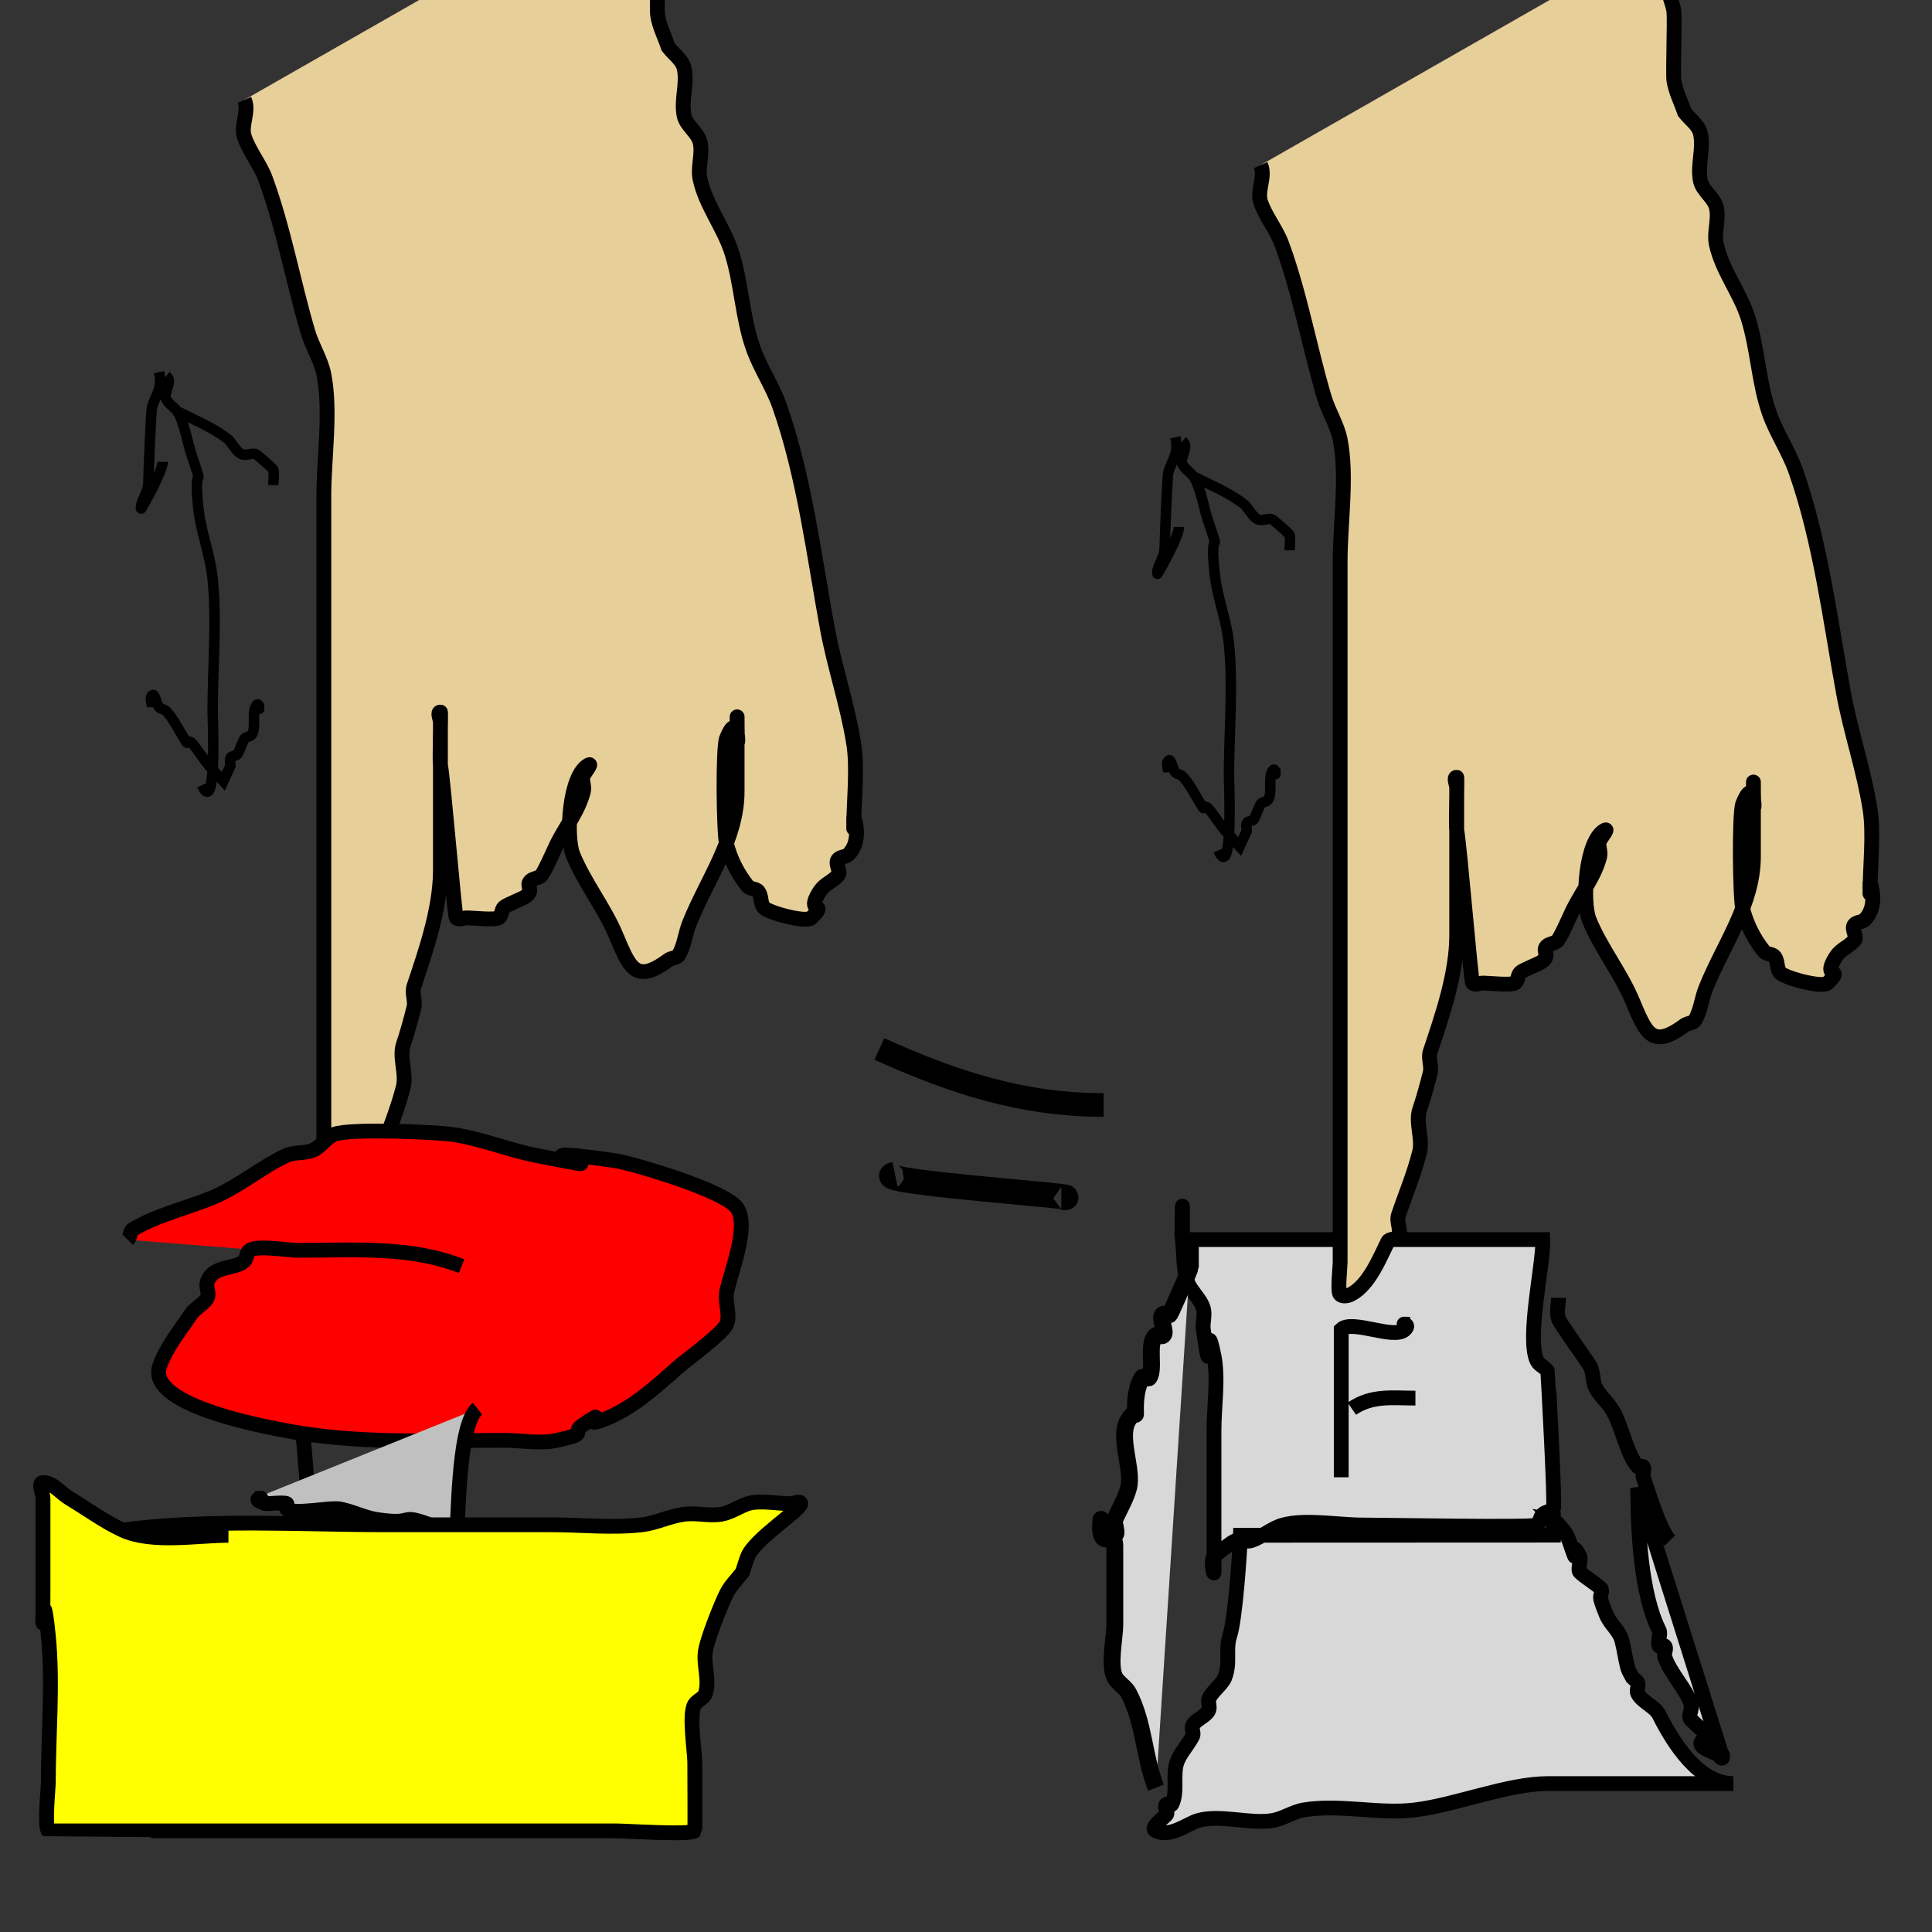 <?xml version="1.0" encoding="UTF-8" standalone="no"?>
<!-- Created with Inkscape (http://www.inkscape.org/) -->

<svg
   xmlns:dc="http://purl.org/dc/elements/1.1/"
   xmlns:cc="http://creativecommons.org/ns#"
   xmlns:rdf="http://www.w3.org/1999/02/22-rdf-syntax-ns#"
   xmlns:svg="http://www.w3.org/2000/svg"
   xmlns="http://www.w3.org/2000/svg"
   version="1.1"
   width="128"
   height="128"
   id="svg2">
  <rect width="100%" height="100%" fill="#333333" stroke="none"/>
  <defs
     id="defs4" />
  <g
     transform="translate(0,-924.362)"
     id="layer1">
    <g
       transform="matrix(0.983,0,0,0.979,-7.333,29.735)"
       id="g3839">
      <path
         d="m 23.929,920.576 c 0.351,0.776 -0.264,1.709 0,2.5 0.337,1.01 1.065,1.856 1.429,2.857 1.239,3.407 1.84,6.899 2.857,10.357 0.287,0.976 0.872,1.86 1.071,2.857 0.496,2.48 0,5.686 0,8.214 0,7.024 0,14.048 0,21.071 0,4.286 0,8.571 0,12.857 0,4.524 0,9.048 0,13.571 0,0.294 -0.189,1.954 0,2.143 0.168,0.168 0.501,0.106 0.714,0 1.246,-0.623 1.988,-2.548 2.5,-3.571 0.119,-0.238 0.595,-0.119 0.714,-0.357 0.213,-0.426 -0.151,-0.977 0,-1.429 0.478,-1.435 1.032,-2.699 1.429,-4.286 0.221,-0.883 -0.287,-1.996 0,-2.857 0.283,-0.849 0.498,-1.636 0.714,-2.5 0.115,-0.462 -0.151,-0.977 0,-1.429 0.791,-2.373 1.786,-5.269 1.786,-7.857 0,-2.381 0,-4.762 0,-7.143 0,-0.952 0,-1.905 0,-2.857 0,-0.238 -0.238,-0.714 0,-0.714 0.047,0 -0.065,3.247 0,3.571 0.197,0.984 0.957,10.243 1.071,10.357 0.168,0.168 0.476,0 0.714,0 0.309,0 1.893,0.166 2.143,0 0.221,-0.148 0.169,-0.526 0.357,-0.714 0.155,-0.155 1.198,-0.561 1.429,-0.714 0.65,-0.433 0.009,-0.723 0.357,-1.071 0.188,-0.188 0.526,-0.169 0.714,-0.357 0.224,-0.224 0.869,-1.738 1.071,-2.143 0.602,-1.203 1.455,-2.249 1.786,-3.571 0.087,-0.346 -0.16,-0.752 0,-1.071 0.119,-0.238 0.595,-0.833 0.357,-0.714 -1.316,0.658 -1.563,4.841 -1.071,6.071 0.734,1.835 2.078,3.539 2.857,5.357 0.936,2.184 1.298,3.49 3.571,1.786 0.213,-0.16 0.582,-0.126 0.714,-0.357 0.374,-0.654 0.435,-1.444 0.714,-2.143 1.18,-2.951 3.214,-5.685 3.214,-8.929 0,-1.31 0,-2.619 0,-3.929 0,-0.357 0,-1.429 0,-1.071 0,4.111 0.319,-1.156 -0.714,1.429 -0.256,0.641 -0.192,6.376 0,7.143 0.258,1.033 0.763,2.026 1.429,2.857 0.166,0.208 0.555,0.144 0.714,0.357 0.226,0.301 0.131,0.77 0.357,1.071 0.264,0.352 2.866,1.063 3.214,0.714 1.096,-1.096 -0.209,-0.297 0.357,-1.429 0.456,-0.911 0.827,-0.827 1.429,-1.429 0.253,-0.253 -0.198,-0.774 0,-1.071 0.148,-0.221 0.526,-0.169 0.714,-0.357 0.966,-0.966 0.357,-2.59 0.357,-2.5 0,0.238 0,0.952 0,0.714 0,-1.782 0.27,-4.005 0,-5.714 -0.419,-2.653 -1.305,-5.215 -1.786,-7.857 -0.899,-4.944 -1.55,-10.244 -3.214,-15 -0.475,-1.358 -1.311,-2.571 -1.786,-3.929 -0.725,-2.072 -0.774,-4.333 -1.429,-6.429 -0.541,-1.731 -1.763,-3.227 -2.143,-5 -0.175,-0.815 0.202,-1.692 0,-2.5 -0.168,-0.673 -0.926,-1.107 -1.071,-1.786 -0.224,-1.048 0.241,-2.17 0,-3.214 -0.134,-0.58 -0.714,-0.952 -1.071,-1.429 -0.238,-0.714 -0.6,-1.399 -0.714,-2.143 -0.074,-0.479 0.063,-4.011 0,-4.643 -0.049,-0.488 -0.296,-0.942 -0.357,-1.429 -0.059,-0.473 0.151,-0.977 0,-1.429 -0.382,-1.145 -0.714,-0.336 -0.714,-2.143"
         id="path2985"
         style="fill:#e7cf99;fill-opacity:1;stroke:#000000;stroke-width:1px;stroke-linecap:butt;stroke-linejoin:miter;stroke-opacity:1" />
      <path
         d="M 38.571,75.143 C 35.106,73.765 31.334,74.071 27.5,74.071 c -0.652,0 -2.664,-0.367 -3.214,0 -0.221,0.148 -0.169,0.526 -0.357,0.714 -0.594,0.594 -2.108,0.253 -2.5,1.429 -0.113,0.339 0.16,0.752 0,1.071 -0.211,0.422 -0.809,0.677 -1.071,1.071 -0.716,1.075 -1.723,2.313 -2.143,3.571 -0.866,2.598 6.938,4.03 8.214,4.286 4.982,0.996 9.947,0.714 15,0.714 1.19,0 2.409,0.258 3.571,0 2.332,-0.518 0.814,-0.424 1.786,-1.071 1.992,-1.328 -0.504,0.416 1.429,-0.357 1.937,-0.775 3.479,-2.219 5,-3.571 0.366,-0.325 2.966,-2.236 3.214,-2.857 0.265,-0.663 -0.117,-1.438 0,-2.143 0.193,-1.16 1.575,-4.423 0.714,-5.714 C 56.332,69.999 49.895,68.138 48.929,68 c -9.051,-1.293 2.816,1.278 -5.357,-0.357 -1.925,-0.385 -3.768,-1.169 -5.714,-1.429 -1.124,-0.15 -6.777,-0.405 -7.857,0 -0.557,0.209 -0.885,0.83 -1.429,1.071 -0.555,0.247 -1.231,0.111 -1.786,0.357 -1.576,0.7 -3.217,2.114 -5,2.857 -1.707,0.711 -3.753,1.181 -5.357,2.143 -0.228,0.137 -0.169,0.526 -0.357,0.714"
         transform="translate(0,924.362)"
         id="path2987"
         style="fill:#ff0000;fill-opacity:1;stroke:#000000;stroke-width:1px;stroke-linecap:butt;stroke-linejoin:miter;stroke-opacity:1" />
      <path
         d="m 27.857,86.571 c 0.182,0.745 0.364,5.722 0.714,6.071 0.327,0.327 3.056,-0.943 3.571,-1.071"
         transform="translate(0,924.362)"
         id="path2989"
         style="fill:none;stroke:#000000;stroke-width:1px;stroke-linecap:butt;stroke-linejoin:miter;stroke-opacity:1" />
      <path
         d="m 39.643,84.786 c -1.399,1.085 -1.268,8.411 -1.429,8.571 -0.453,0.453 -1.185,-0.489 -1.786,-0.714 -2.181,-0.818 -0.851,0.061 -3.571,-0.357 -0.857,-0.132 -1.647,-0.559 -2.5,-0.714 -0.68,-0.124 -3.154,0.417 -3.571,0 -0.084,-0.084 0.084,-0.273 0,-0.357 -0.119,-0.119 -1.356,0.024 -1.429,0 -1.324,-0.441 0.435,-0.357 -0.714,-0.357"
         transform="translate(0,924.362)"
         id="path2991"
         style="fill:#c0c0c0;fill-opacity:1;stroke:#000000;stroke-width:1px;stroke-linecap:butt;stroke-linejoin:miter;stroke-opacity:1" />
      <path
         d="m 15.714,93 c 5.845,-0.774 11.94,-0.357 17.857,-0.357 3.69,0 7.381,0 11.071,0 2.024,0 4.061,0.236 6.071,0 0.975,-0.115 1.884,-0.585 2.857,-0.714 0.826,-0.11 1.678,0.137 2.5,0 0.632,-0.105 1.178,-0.512 1.786,-0.714 0.747,-0.249 2.099,0 2.857,0 0.238,0 0.714,-0.238 0.714,0 0,0.421 -3.093,2.376 -3.571,3.571 C 57.717,95.135 57.619,95.5 57.5,95.857 57.143,96.333 56.695,96.753 56.429,97.286 56.061,98.02 55.118,100.388 55,101.214 c -0.135,0.943 0.301,1.954 0,2.857 -0.106,0.319 -0.528,0.434 -0.714,0.714 -0.421,0.631 0,3.17 0,3.929 0,0.431 0.023,4.619 0,4.643 -0.294,0.294 -4.566,0 -5.357,0 -10.357,0 -20.714,0 -31.071,0 -0.413,0 -7.138,0.005 -7.143,0 -0.267,-0.267 0,-2.945 0,-3.214 0,-3.278 0.325,-6.747 0,-10 -0.502,-5.015 -0.357,2.711 -0.357,-3.214 0,-1.548 0,-3.095 0,-4.643 0,-0.476 0,-0.952 0,-1.429 0,-0.357 -0.357,-1.071 0,-1.071 0.694,0 1.19,0.714 1.786,1.071 1.19,0.714 2.313,1.556 3.571,2.143 1.98,0.924 5.047,0.357 7.143,0.357"
         transform="translate(0,924.362)"
         id="path2993"
         style="fill:#ffff00;fill-opacity:1;stroke:#000000;stroke-width:1px;stroke-linecap:butt;stroke-linejoin:miter;stroke-opacity:1" />
      <path
         d="m 66.729,984.806 c 4.94,2.238 9.587,3.789 15.113,3.789"
         id="path2995"
         style="fill:none;stroke:#000000;stroke-width:1.602px;stroke-linecap:butt;stroke-linejoin:miter;stroke-opacity:1" />
      <path
         d="m 67.782,993.288 c -2.321,0.478 13.929,1.581 11.208,1.581"
         id="path2997"
         style="fill:none;stroke:#000000;stroke-width:1.701px;stroke-linecap:butt;stroke-linejoin:miter;stroke-opacity:1" />
      <path
         d="m 87.156,71.219 c 0,-0.714 -0.079,1.415 0,2.125 z m 0,2.125 c 0.106,0.954 0.04,1.964 0.344,2.875 0.195,0.586 0.876,1.128 1.062,1.781 0.131,0.458 -0.067,0.966 0,1.438 0.673,4.714 0.029,-1.667 0.719,1.781 0.303,1.516 0,3.448 0,5 l 0,8.562 c 0.102,-0.102 1.158,-0.951 1.438,-1.062 0.332,-0.133 0.724,0.113 1.062,0 0.758,-0.253 1.386,-0.852 2.156,-1.062 1.517,-0.414 3.726,0 5.344,0 1.371,0 11.589,0.192 11.781,0 0.179,-0.179 0.196,-0.54 0.375,-0.719 0.188,-0.188 0.531,-0.187 0.719,-0.375 0.137,-0.137 -0.368,-9.267 -0.375,-9.281 -0.151,-0.301 -0.568,-0.418 -0.719,-0.719 -0.752,-1.503 0.453,-6.69 0.375,-8.219 z m 2.125,21.438 c -0.253,0.253 0,1.42 0,1.062 z m 28.562,-4.625 c 0,2.867 0.207,7.164 1.438,9.625 0.143,0.286 -0.143,0.777 0,1.062 0.053,0.106 0.291,-0.084 0.375,0 0.168,0.168 -0.075,0.493 0,0.719 0.391,1.173 1.422,2.14 1.781,3.219 0.113,0.339 -0.253,0.81 0,1.062 0.357,0.357 1.613,1.433 2,2.156 z M 123.438,108 l 0.125,0.344 c 0,-0.103 -0.055,-0.212 -0.125,-0.344 z m 0.125,0.344 c -0.078,-0.059 -0.2,-0.102 -0.312,-0.156 0.181,0.226 0.312,0.361 0.312,0.156 z M 123.25,108.188 c -0.345,-0.43 -0.86,-1.218 -1.094,-0.906 -0.298,0.398 0.523,0.632 1.094,0.906 z m -11.094,-16.25 c 0,-0.119 -0.084,0.26 0,0.344 z m 0,0.344 0,1.062 -21.094,0.009 c -0.055,1.393 -0.355,5.712 -0.719,6.804 -0.308,0.923 0.07,1.809 -0.344,2.844 -0.185,0.462 -0.907,0.97 -1.062,1.438 -0.075,0.226 0.075,0.493 0,0.719 -0.141,0.423 -0.893,0.661 -1.094,1.062 -0.095,0.191 0.095,0.528 0,0.719 -0.289,0.578 -0.868,1.197 -1.062,1.781 -0.296,0.887 0.069,2.018 -0.344,2.844 -0.053,0.106 -0.291,-0.084 -0.375,0 -0.168,0.168 0.168,0.55 0,0.719 -0.304,0.304 -1.103,0.871 -0.719,1.062 1.003,0.501 2.117,-0.471 2.875,-0.688 1.49,-0.426 3.482,0.253 5,0 0.743,-0.124 1.382,-0.595 2.125,-0.719 2.428,-0.405 5.057,0.305 7.5,0 2.784,-0.348 6.247,-1.781 8.938,-1.781 l 8.562,0 2.875,0 1.062,0 c -2.299,0 -4.003,-2.662 -5,-4.656 -0.286,-0.571 -1.152,-0.866 -1.438,-1.438 -0.106,-0.213 0.075,-0.493 0,-0.719 -0.053,-0.16 -0.225,-0.225 -0.344,-0.344 -0.119,-0.238 -0.279,-0.461 -0.344,-0.719 -0.175,-0.7 -0.2,-1.081 -0.375,-1.781 -0.177,-0.71 -0.791,-1.103 -1.062,-1.781 -0.14,-0.35 -0.284,-0.697 -0.375,-1.062 -0.058,-0.231 0.168,-0.55 0,-0.719 -0.299,-0.299 -1.069,-0.756 -1.406,-1.094 -0.165,-0.165 0.108,-0.847 0,-1.062 -0.817,-1.635 0.144,1.524 -0.719,-1.062 -0.227,-0.68 -0.734,-1.109 -1.062,-1.438 z"
         transform="translate(0,924.362)"
         id="path3767"
         style="fill:#d8d8d8;fill-opacity:1;stroke:#000000;stroke-width:1px;stroke-linecap:butt;stroke-linejoin:miter;stroke-opacity:1" />
      <path
         d="m 85.372,1034.794 c -0.833,-2.122 -0.772,-4.332 -1.85,-6.405 -0.206,-0.397 -0.719,-0.67 -0.925,-1.067 -0.416,-0.801 0,-2.687 0,-3.558 0,-1.779 0,-3.558 0,-5.337 0,-0.971 -0.925,-0.716 -0.925,-1.423 0,-0.119 0,-0.474 0,-0.356 0,0.055 -0.321,2.026 0.925,1.067 0.231,-0.178 -0.116,-0.801 0,-1.067 0.304,-0.701 0.739,-1.417 0.925,-2.135 0.331,-1.271 -0.744,-3.482 0,-4.626 0.572,-0.879 0.463,0.123 0.463,-0.712 0,-0.718 0.083,-1.551 0.463,-2.135 0.069,-0.106 0.394,0.106 0.463,0 0.395,-0.608 -0.157,-2.37 0.463,-2.846 0.109,-0.084 0.354,0.084 0.463,0 0.308,-0.237 -0.308,-1.186 0,-1.423 0.109,-0.084 0.394,0.106 0.463,0 0.104,-0.161 1.388,-3.1 1.388,-3.202 0,-0.474 0,-1.898 0,-1.423 0,0.237 0,0.474 0,0.712"
         id="path3771"
         style="fill:#d8d8d8;fill-opacity:1;stroke:#000000;stroke-width:1.136px;stroke-linecap:butt;stroke-linejoin:miter;stroke-opacity:1" />
      <path
         d="m 112.5,77.286 c 0,0.476 -0.151,0.977 0,1.429 0.108,0.323 2.007,2.943 2.143,3.214 0.22,0.439 0.138,0.99 0.357,1.429 0.266,0.532 0.741,0.933 1.071,1.429 0.673,1.01 1.042,3.184 1.786,3.929 0.084,0.084 0.304,-0.106 0.357,0 0.106,0.213 -0.075,0.488 0,0.714 0.38,1.14 1.151,3.651 1.786,4.286"
         transform="translate(0,924.362)"
         id="path3775"
         style="fill:none;stroke:#000000;stroke-width:1px;stroke-linecap:butt;stroke-linejoin:miter;stroke-opacity:1" />
      <path
         d="m 97.857,89.429 c 0,-3.333 0,-6.667 0,-10 0.718,-0.711 3.571,0.714 4.286,0 0.476,-0.476 -0.595,-0.357 0.357,-0.357"
         transform="translate(0,924.362)"
         id="path3777"
         style="fill:none;stroke:#000000;stroke-width:1px;stroke-linecap:butt;stroke-linejoin:miter;stroke-opacity:1" />
      <path
         d="M 98.571,84.786 C 99.938,83.853 101.304,84.071 102.857,84.071"
         transform="translate(0,924.362)"
         id="path3779"
         style="fill:none;stroke:#000000;stroke-width:1px;stroke-linecap:butt;stroke-linejoin:miter;stroke-opacity:1" />
      <path
         d="m 24.916,961.415 c 0,1.055 0.08,-0.44 -0.24,0.264 -0.229,0.502 0.053,1.364 -0.24,1.846 -0.099,0.164 -0.354,0.125 -0.481,0.264 -0.104,0.114 -0.377,0.885 -0.481,1.055 -0.099,0.164 -0.401,0.088 -0.481,0.264 -0.072,0.157 0,0.352 0,0.527 -0.16,0.352 -0.321,0.703 -0.481,1.055 -0.321,-0.352 -0.641,-0.703 -0.962,-1.055 -0.248,-0.272 -1.078,-1.514 -1.202,-1.582 -0.426,-0.233 -0.082,0.392 -0.481,-0.264 -0.422,-0.694 -0.685,-1.279 -1.202,-1.846 -0.127,-0.139 -0.354,-0.125 -0.481,-0.264 -0.204,-0.224 -0.277,-1.015 -0.481,-0.791 -0.17,0.186 0,0.527 0,0.791 m 1.683,-20.042 c 1.086,0.558 2.379,1.088 3.366,1.846 0.371,0.285 0.556,0.832 0.962,1.055 0.287,0.157 0.647,-0.069 0.962,0 0.096,0.021 1.164,0.971 1.202,1.055 0.075,0.164 0,0.938 0,1.055 m -7.693,-7.647 c 0.24,1.107 -0.198,1.443 -0.481,2.373 -0.065,0.215 -0.24,4.491 -0.24,5.01 0,0.657 -0.29,0.954 -0.481,1.582 -0.025,0.083 -0.044,0.337 0,0.264 0.315,-0.518 1.443,-2.575 1.443,-3.164 m 0.24,-5.802 c 0.495,0.377 -0.247,1.13 0,1.582 0.175,0.32 0.509,0.5 0.721,0.791 0.477,0.654 0.711,2.146 0.962,2.901 0.988,2.98 0.096,0.102 0.481,3.692 0.173,1.61 0.798,3.136 0.962,4.747 0.294,2.906 0,6.038 0,8.966 0,0.267 0.305,7.261 -0.721,5.01"
         id="path3805"
         style="fill:none;stroke:#000000;stroke-width:0.705px;stroke-linecap:butt;stroke-linejoin:miter;stroke-opacity:1" />
      <path
         d="m 92.425,924.989 c 0.351,0.776 -0.264,1.709 0,2.5 0.337,1.01 1.065,1.856 1.429,2.857 1.239,3.407 1.84,6.899 2.857,10.357 0.287,0.976 0.872,1.86 1.071,2.857 0.496,2.48 0,5.686 0,8.214 0,7.024 0,14.048 0,21.071 0,4.286 0,8.571 0,12.857 0,4.524 0,9.048 0,13.571 0,0.294 -0.189,1.954 0,2.143 0.168,0.168 0.501,0.106 0.714,0 1.246,-0.623 1.988,-2.548 2.5,-3.571 0.119,-0.238 0.595,-0.119 0.714,-0.357 0.213,-0.426 -0.151,-0.977 0,-1.429 0.478,-1.435 1.032,-2.699 1.429,-4.286 0.221,-0.883 -0.287,-1.996 0,-2.857 0.283,-0.849 0.498,-1.636 0.714,-2.5 0.116,-0.462 -0.151,-0.977 0,-1.429 0.791,-2.373 1.786,-5.269 1.786,-7.857 0,-2.381 0,-4.762 0,-7.143 0,-0.952 0,-1.905 0,-2.857 0,-0.238 -0.238,-0.714 0,-0.714 0.047,0 -0.065,3.247 0,3.571 0.197,0.984 0.957,10.243 1.071,10.357 0.168,0.168 0.476,0 0.714,0 0.309,0 1.893,0.166 2.143,0 0.221,-0.148 0.169,-0.526 0.357,-0.714 0.155,-0.155 1.198,-0.561 1.429,-0.714 0.65,-0.433 0.009,-0.723 0.357,-1.071 0.188,-0.188 0.526,-0.169 0.714,-0.357 0.224,-0.224 0.869,-1.738 1.071,-2.143 0.602,-1.203 1.455,-2.249 1.786,-3.571 0.087,-0.346 -0.16,-0.752 0,-1.071 0.119,-0.238 0.595,-0.833 0.357,-0.714 -1.316,0.658 -1.563,4.841 -1.071,6.071 0.734,1.835 2.078,3.539 2.857,5.357 0.936,2.184 1.298,3.49 3.571,1.786 0.213,-0.16 0.582,-0.126 0.714,-0.357 0.374,-0.654 0.435,-1.444 0.714,-2.143 1.18,-2.951 3.214,-5.685 3.214,-8.929 0,-1.31 0,-2.619 0,-3.929 0,-0.357 0,-1.429 0,-1.071 0,4.111 0.319,-1.156 -0.714,1.429 -0.256,0.641 -0.192,6.376 0,7.143 0.258,1.033 0.763,2.026 1.429,2.857 0.166,0.208 0.555,0.144 0.714,0.357 0.226,0.301 0.131,0.77 0.357,1.071 0.264,0.352 2.866,1.063 3.214,0.714 1.096,-1.096 -0.209,-0.297 0.357,-1.429 0.456,-0.911 0.827,-0.827 1.429,-1.429 0.253,-0.253 -0.198,-0.774 0,-1.071 0.148,-0.221 0.526,-0.169 0.714,-0.357 0.966,-0.966 0.357,-2.59 0.357,-2.5 0,0.238 0,0.952 0,0.714 0,-1.782 0.27,-4.005 0,-5.714 -0.419,-2.653 -1.305,-5.215 -1.786,-7.857 -0.899,-4.944 -1.55,-10.244 -3.214,-15 -0.475,-1.358 -1.311,-2.571 -1.786,-3.929 -0.725,-2.072 -0.774,-4.333 -1.429,-6.429 -0.541,-1.731 -1.763,-3.227 -2.143,-5 -0.175,-0.815 0.202,-1.692 0,-2.5 -0.168,-0.673 -0.926,-1.107 -1.071,-1.786 -0.225,-1.048 0.241,-2.17 0,-3.214 -0.134,-0.58 -0.714,-0.952 -1.071,-1.429 -0.238,-0.714 -0.6,-1.399 -0.714,-2.143 -0.074,-0.479 0.063,-4.011 0,-4.643 -0.049,-0.488 -0.296,-0.942 -0.357,-1.429 -0.059,-0.473 0.151,-0.977 0,-1.429 -0.382,-1.145 -0.714,-0.336 -0.714,-2.143"
         id="path2985-6"
         style="fill:#e7cf99;fill-opacity:1;stroke:#000000;stroke-width:1px;stroke-linecap:butt;stroke-linejoin:miter;stroke-opacity:1" />
      <path
         d="m 93.413,965.828 c 0,1.055 0.08,-0.44 -0.24,0.264 -0.229,0.502 0.053,1.364 -0.24,1.846 -0.099,0.164 -0.354,0.125 -0.481,0.264 -0.104,0.114 -0.377,0.885 -0.481,1.055 -0.099,0.164 -0.401,0.088 -0.481,0.264 -0.072,0.157 0,0.352 0,0.527 -0.16,0.352 -0.321,0.703 -0.481,1.055 -0.321,-0.352 -0.641,-0.703 -0.962,-1.055 -0.248,-0.272 -1.078,-1.514 -1.202,-1.582 -0.426,-0.233 -0.082,0.392 -0.481,-0.264 -0.422,-0.694 -0.685,-1.279 -1.202,-1.846 -0.127,-0.139 -0.354,-0.125 -0.481,-0.264 -0.204,-0.224 -0.277,-1.015 -0.481,-0.791 -0.17,0.186 0,0.527 0,0.791 m 1.683,-20.042 c 1.086,0.558 2.379,1.088 3.366,1.846 0.371,0.285 0.556,0.832 0.962,1.055 0.287,0.157 0.647,-0.069 0.962,0 0.096,0.021 1.164,0.971 1.202,1.055 0.075,0.164 0,0.938 0,1.055 m -7.693,-7.647 c 0.24,1.107 -0.198,1.443 -0.481,2.373 -0.065,0.215 -0.24,4.491 -0.24,5.01 0,0.657 -0.29,0.954 -0.481,1.582 -0.025,0.083 -0.044,0.337 0,0.264 0.315,-0.518 1.443,-2.575 1.443,-3.164 m 0.24,-5.802 c 0.495,0.377 -0.247,1.13 0,1.582 0.175,0.32 0.509,0.5 0.721,0.791 0.477,0.654 0.711,2.146 0.962,2.901 0.988,2.98 0.096,0.102 0.481,3.692 0.173,1.61 0.798,3.136 0.962,4.747 0.294,2.906 0,6.038 0,8.966 0,0.267 0.305,7.261 -0.721,5.01"
         id="path3805-6"
         style="fill:none;stroke:#000000;stroke-width:0.705px;stroke-linecap:butt;stroke-linejoin:miter;stroke-opacity:1" />
    </g>
  </g>
</svg>
